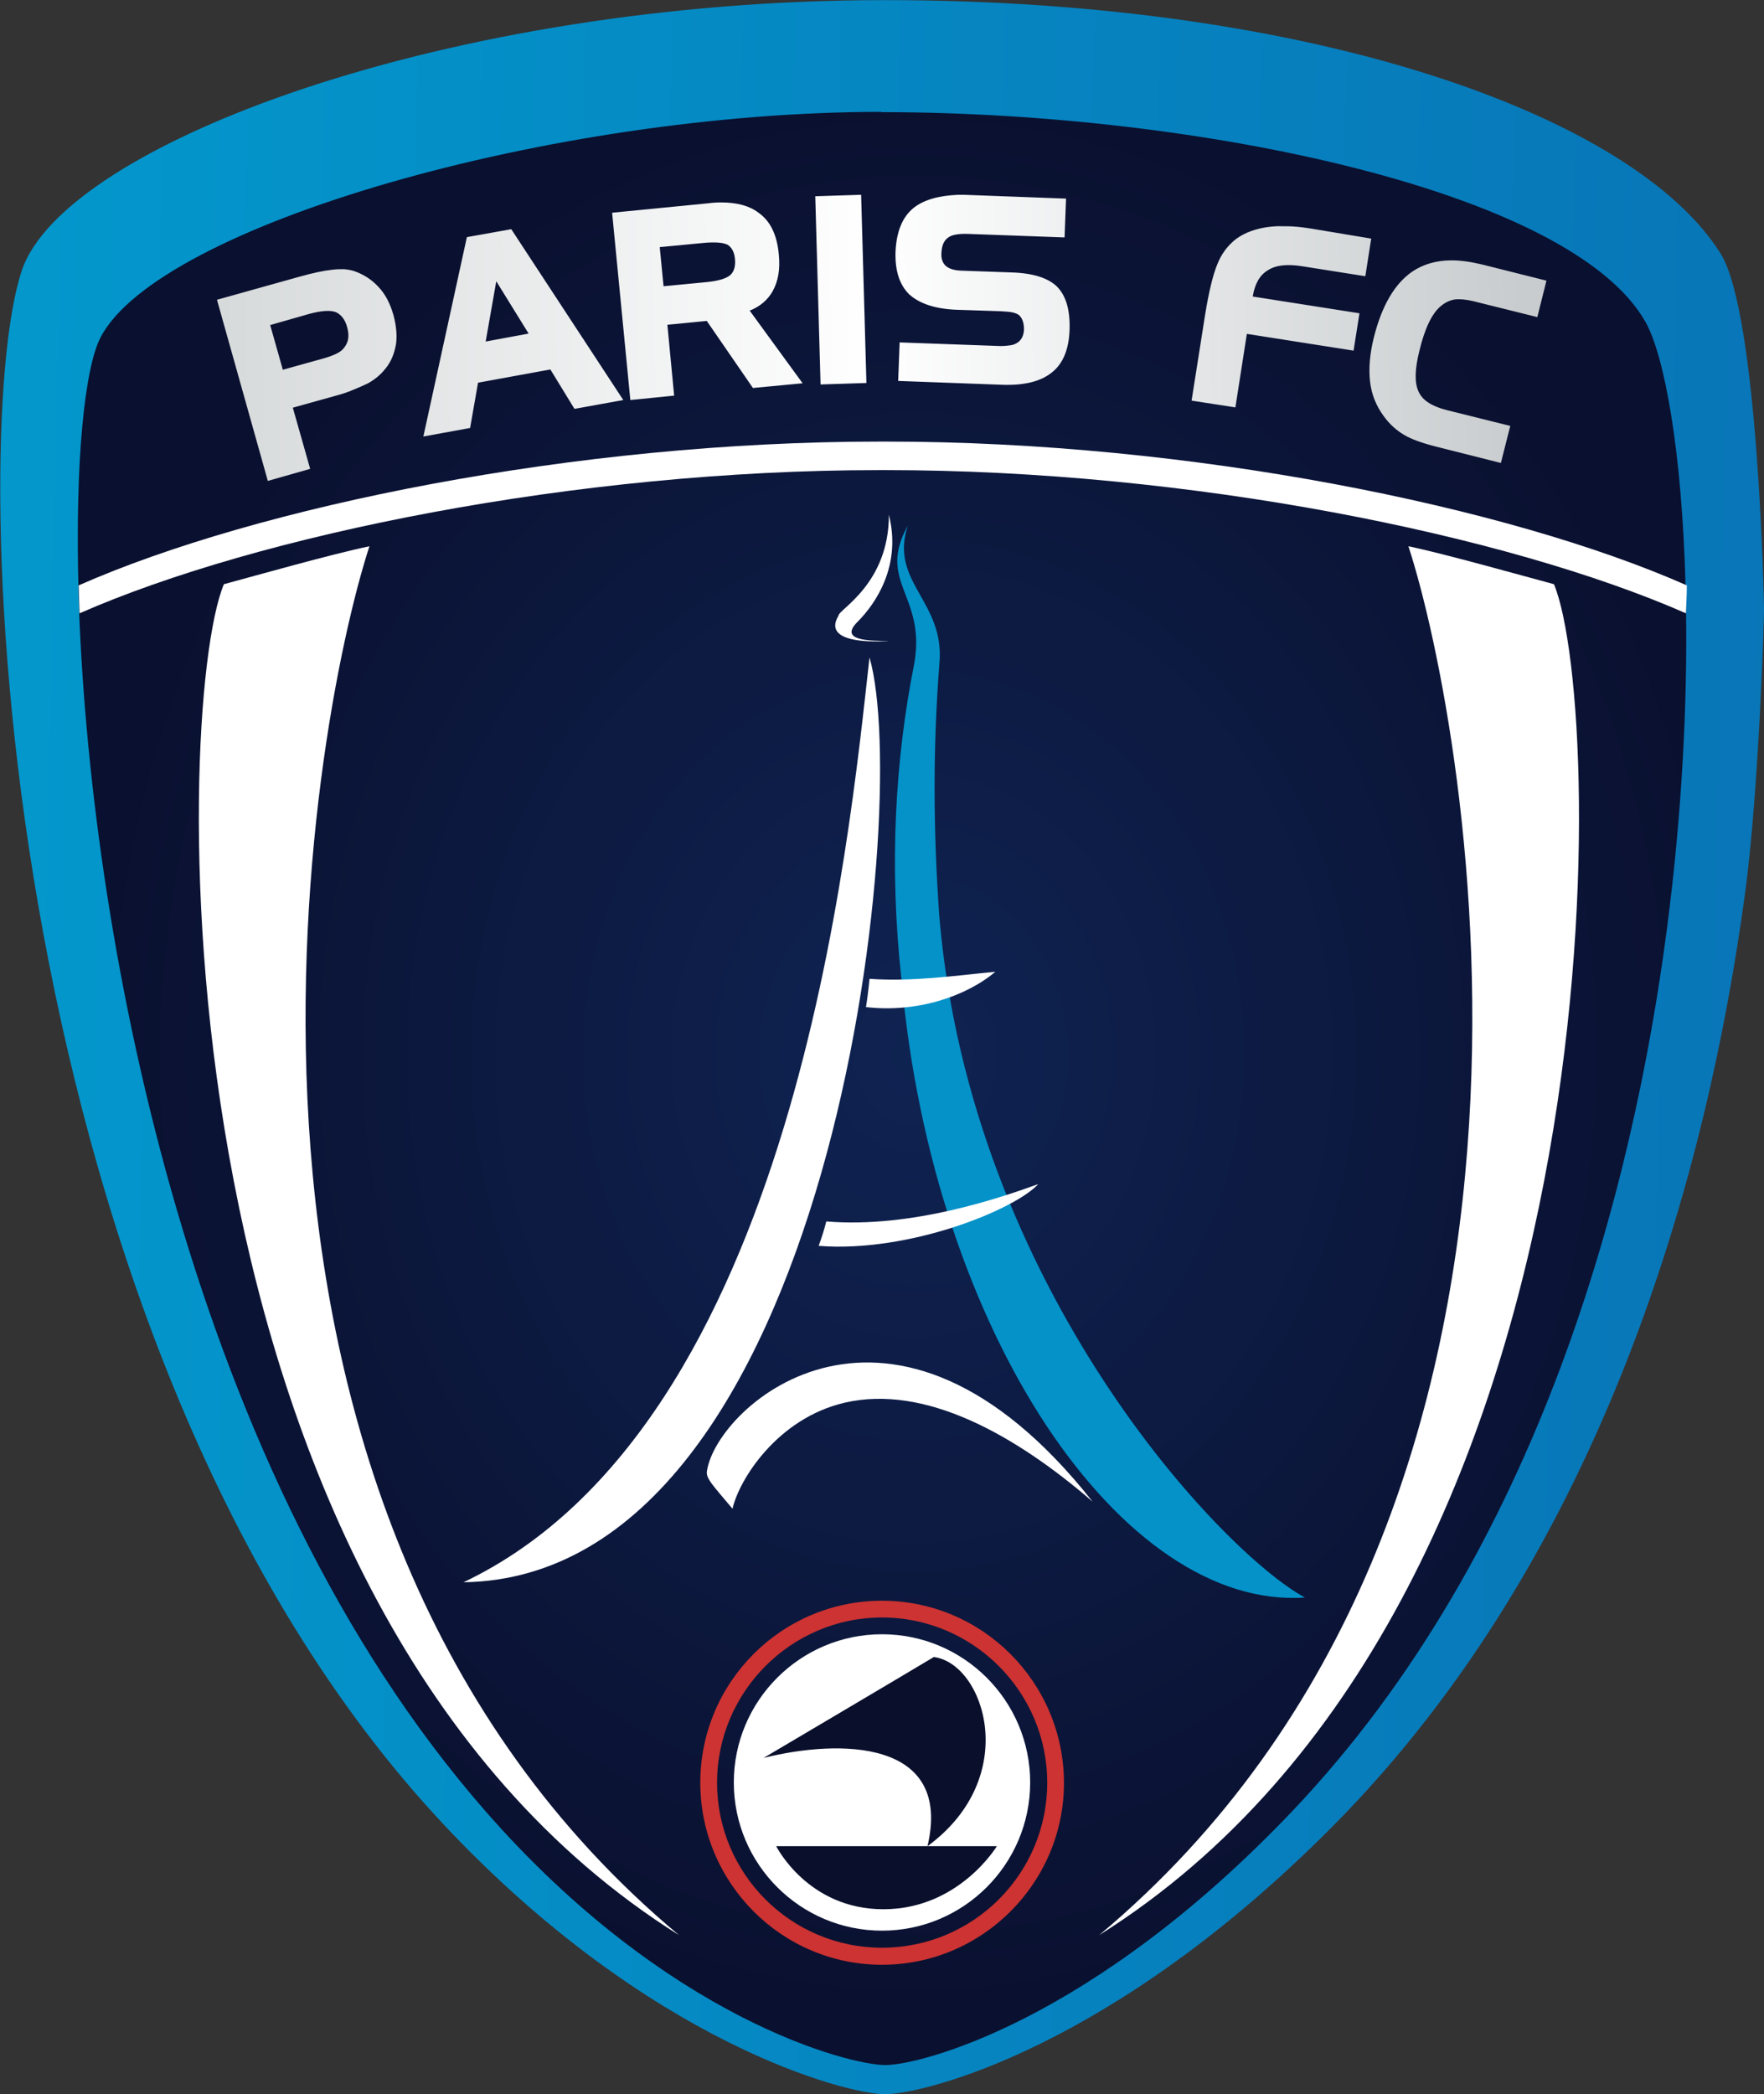 <?xml version="1.0" encoding="utf-8"?>
<!-- Generator: Adobe Illustrator 26.0.2, SVG Export Plug-In . SVG Version: 6.00 Build 0)  -->
<svg version="1.1"
	 id="svg16886" xmlns:cc="http://creativecommons.org/ns#" xmlns:dc="http://purl.org/dc/elements/1.1/" xmlns:inkscape="http://www.inkscape.org/namespaces/inkscape" xmlns:rdf="http://www.w3.org/1999/02/22-rdf-syntax-ns#" xmlns:sodipodi="http://sodipodi.sourceforge.net/DTD/sodipodi-0.dtd" xmlns:svg="http://www.w3.org/2000/svg"
	 xmlns="http://www.w3.org/2000/svg" xmlns:xlink="http://www.w3.org/1999/xlink" x="0px" y="0px" width="600px" height="712.1px"
	 viewBox="0 0 600 712.1" style="enable-background:new 0 0 600 712.1;" xml:space="preserve">
<rect x="0" y="0" width="600" height="712.1" fill="#333333" stroke="none"/>
<style type="text/css">
	.st0{fill:url(#path7680_00000080198328505586096850000005703840326202843025_);}
	.st1{fill:url(#path16836_00000049201946966404979880000005103399804360306855_);}
	.st2{fill:url(#path7792_00000047769330082023825890000000036750214304762267_);}
	.st3{fill:#CC3332;}
	.st4{fill:#FFFFFF;}
	.st5{fill:#0A0F2C;}
	.st6{clip-path:url(#SVGID_00000015321875812239200020000017344757747772207540_);}
	.st7{clip-path:url(#SVGID_00000059284538270630719310000004057762760921124020_);}
	.st8{fill:#0492C9;}
	.st9{clip-path:url(#SVGID_00000137836588055914002860000015250724203808963774_);}
</style>
<sodipodi:namedview  bordercolor="#666666" borderopacity="1.0" id="base" inkscape:current-layer="layer1" inkscape:cx="143.25233" inkscape:cy="361.64921" inkscape:document-units="px" inkscape:pageopacity="0.0" inkscape:pageshadow="2" inkscape:window-height="691" inkscape:window-maximized="1" inkscape:window-width="1280" inkscape:window-x="0" inkscape:window-y="1" inkscape:zoom="0.56083632" pagecolor="#ffffff" showgrid="false" units="px">
	</sodipodi:namedview>
<g id="layer1" transform="translate(0,-340.262)" inkscape:groupmode="layer" inkscape:label="Calque 1">
	<g id="g4322">
		<g id="g4318">
			
				<linearGradient id="path7680_00000100364608644047381050000007703581211112950165_" gradientUnits="userSpaceOnUse" x1="29.599" y1="803.35" x2="511.987" y2="813.505" gradientTransform="matrix(1.25 0 0 1.25 -31.078 -314.166)">
				<stop  offset="0" style="stop-color:#0397CC"/>
				<stop  offset="1" style="stop-color:#0875B7"/>
			</linearGradient>
			
				<path id="path7680" inkscape:connector-curvature="0" sodipodi:nodetypes="sccccccccccccccccs" style="fill:url(#path7680_00000100364608644047381050000007703581211112950165_);" d="
				M300.7,340.3c-147.7,0-278.9,48.9-293.3,92l0,0c-19.5,58.4-8.9,366.1,143.7,528.6l0,0c69.6,74.1,136.7,91.5,149.9,91.5l0,0
				c13.1,0,77.4-15.5,152.5-91.3l0,0c92.8-93.7,127.4-223.9,140-316.6l0,0c4.8-34.9,6.7-97.7,6.5-97.9l0,0c0-0.4-1.9-99.4-14.7-120
				l0,0c-28.7-46.2-136.7-86.3-284.4-86.3l0,0H300.7z"/>
			
				<radialGradient id="path16836_00000131329528384254558350000014946689348058298808_" cx="155.688" cy="373.121" r="273.582" gradientTransform="matrix(1.041 6.937490e-03 8.087980e-03 -1.214 145.669 1150.913)" gradientUnits="userSpaceOnUse">
				<stop  offset="0" style="stop-color:#0F2352"/>
				<stop  offset="1" style="stop-color:#0A102F"/>
			</radialGradient>
			
				<path id="path16836" inkscape:connector-curvature="0" sodipodi:nodetypes="sccccccccccccccccccccccs" style="fill:url(#path16836_00000131329528384254558350000014946689348058298808_);" d="
				M299.8,378.3c-111.9,0-245.9,38.7-265.6,76.7l0,0c-5.4,10.4-8.7,42-7.5,85.8l0,0c0.1,3.1,0.2,6.3,0.3,9.5l0,0
				c4.6,111.2,38,291.1,137.8,405.5l0,0c62.2,71.3,124.3,86.7,136.3,86.7l0,0c11.9,0,70.4-14.7,138.6-86.5l0,0
				c84.3-88.8,115.8-212.1,127.3-300l0,0c5.1-39.1,6.9-75.7,6.5-107.2l0,0c0-3.3-0.1-6.6-0.2-9.8l0,0c-1.2-45-7.1-77.9-13.7-89.4
				l0,0c-25.2-44.3-151.2-71-258.6-71.2l0,0H299.8z"/>
		</g>
		<g id="g4289">
			
				<linearGradient id="path7792_00000011004222013073852540000003936339771565632402_" gradientUnits="userSpaceOnUse" x1="-79.764" y1="611.148" x2="362.464" y2="614.944" gradientTransform="matrix(1 0 0 -1 155.212 1067.287)">
				<stop  offset="0" style="stop-color:#D7DADB"/>
				<stop  offset="0.502" style="stop-color:#FFFFFF"/>
				<stop  offset="1" style="stop-color:#C8CCCE"/>
			</linearGradient>
			
				<path id="path7792" inkscape:connector-curvature="0" style="fill:url(#path7792_00000011004222013073852540000003936339771565632402_);" d="
				M277.3,407l1.8,64l15.6-0.5l-1.8-64L277.3,407L277.3,407z M310.7,411c-3.8,3.1-5.8,8.1-6.1,14.9l0,0c-0.2,6.5,1.4,11.3,4.7,14.5
				l0,0c3.6,3.2,8.9,4.9,16,5.2l0,0l15.2,0.5c1.7,0.1,3,0.2,3.9,0.4l0,0c0.9,0.2,1.7,0.5,2.3,1l0,0c1.1,1.1,1.6,2.7,1.6,4.8l0,0
				c-0.1,2-0.8,3.5-2.1,4.4l0,0c-0.7,0.5-1.6,0.9-2.7,1l0,0c-1.3,0.2-2.7,0.3-4.3,0.2l0,0l-33.2-1.2l-0.5,13.1l35.2,1.3
				c7.6,0.3,13.3-1.1,17.1-4.2l0,0c3.8-3,5.8-7.9,6-14.6l0,0c0.2-6.6-1.2-11.4-4.2-14.5l0,0c-3-3-8.3-4.7-15.7-4.9l0,0l-17-0.6
				c-2.3-0.1-4.1-0.6-5.3-1.7l0,0c-1-1-1.5-2.4-1.4-4.2l0,0c0.1-2.5,0.8-4.2,2.1-5.2l0,0c1.3-1.1,3.6-1.5,6.9-1.4l0,0l32.9,1.2
				l0.5-13.2l-34.8-1.3c-0.7,0-1.3,0-1.9,0l0,0C319.2,406.8,314.2,408.2,310.7,411 M240.8,409.4l-32.6,3.2l6.2,63.7l14.9-1.5
				l-2.3-24.1l13.4-1.3l15.7,22.8l16.9-1.6L255,445.9c3.5-1.4,6.1-3.6,7.8-6.6l0,0c1.9-3.4,2.6-7.5,2.1-12.5l0,0
				c-0.6-6.7-2.9-11.4-6.9-14.2l0,0c-3-2.3-7.2-3.5-12.7-3.5l0,0C243.8,409.1,242.3,409.2,240.8,409.4 M224.4,424.3l14.6-1.4
				c4.1-0.4,6.9-0.2,8.5,0.6l0,0c1.4,0.9,2.3,2.5,2.5,4.9l0,0c0.2,2.4-0.3,4.2-1.6,5.4l0,0c-1.4,1.2-4.1,2-8.1,2.4l0,0l-14.6,1.4
				L224.4,424.3L224.4,424.3z M431,417.5c-2.1,0.3-4,0.8-5.6,1.4l0,0c-1.7,0.6-3.2,1.4-4.8,2.5l0,0c-2.9,2.2-5.1,5.1-6.5,8.6l0,0
				c-1.5,3.6-2.9,9.3-4.2,17.3l0,0l-4.6,29.2l14.9,2.3l3.9-25l36.3,5.7l2-12.7l-36.3-5.7c0.7-4.3,2.4-7.3,5.1-8.9l0,0
				c2.7-1.8,6.6-2.2,11.7-1.4l0,0l21.5,3.4l2-12.8L446,418c-3.2-0.5-5.9-0.8-8.2-0.8l0,0c-0.6,0-1.1,0-1.6,0l0,0
				C434.3,417.1,432.6,417.3,431,417.5 M158.8,420.9L144,488.7l15.9-2.9l2.7-15.4l24.6-4.5l8.2,13.4l16.6-3l-38.1-58.1L158.8,420.9
				L158.8,420.9z M168.8,435.9l11,17.8l-14.6,2.7L168.8,435.9z M480.4,432.6c-6,4.1-10.4,11.6-13.1,22.4l0,0
				c-1.4,5.6-1.8,10.6-1.3,15l0,0c0.5,4.4,2.1,8.3,4.6,11.7l0,0c2,2.8,4.4,4.9,6.9,6.4l0,0c2.5,1.5,6.1,2.8,10.8,4l0,0l22.2,5.6
				l3.2-12.6l-21.7-5.4c-5-1.3-8.2-3.3-9.5-6.3l0,0c-1.4-2.9-1.3-7.6,0.3-13.9l0,0c1.8-7.5,4.2-12.5,7.1-15l0,0
				c1.5-1.3,3.1-2.1,4.9-2.4l0,0c1.8-0.2,3.9,0,6.4,0.6l0,0l21.7,5.4l3.1-12.4l-21.9-5.5c-3.8-0.9-7.2-1.4-10.4-1.4l0,0
				C488.6,428.8,484.1,430.1,480.4,432.6 M116.6,431.8c-1,0-2.3,0-3.7,0.2l0,0c-2.8,0.3-6.6,1.1-11.2,2.4l0,0l-27.9,7.8l17.3,61.6
				l14.4-4.1l-5.9-20.8l14-3.9c2.6-0.7,4.8-1.4,6.6-2.2l0,0c1.7-0.7,3.3-1.4,4.8-2.1l0,0c2.4-1.3,4.5-3,6.2-5.2l0,0
				c1.8-2.2,2.9-4.9,3.5-8.2l0,0c0.4-3,0.1-6.3-0.9-10l0,0c-1.1-3.8-2.7-7-5.1-9.5l0,0c-2.3-2.5-5.1-4.3-8.4-5.4l0,0
				c-1-0.3-2.1-0.5-3.3-0.6l0,0C116.9,431.8,116.8,431.8,116.6,431.8 M91.9,450.8l13.3-3.8c4.1-1.1,7.1-1.3,9-0.6l0,0
				c1.8,0.8,3.2,2.5,3.9,5.2l0,0c0.7,2.6,0.5,4.7-0.7,6.4l0,0c-0.6,1-1.5,1.8-2.7,2.4l0,0c-1.2,0.6-2.7,1.2-4.5,1.7l0,0l-14,3.9
				L91.9,450.8L91.9,450.8z"/>
			<g id="g4266">
				<g id="g4241" transform="translate(-0.003,0)">
					<path id="path7878" inkscape:connector-curvature="0" class="st3" d="M300,1002.6c-31,0-56.1-25.2-56.1-56.1
						s25.2-56.2,56.1-56.2s56.2,25.2,56.2,56.2S331,1002.6,300,1002.6 M300,884.6c-34.1,0-61.8,27.7-61.8,61.9
						c0,34.1,27.7,61.9,61.8,61.9c34.1,0,61.9-27.8,61.9-61.9C361.8,912.3,334.1,884.6,300,884.6"/>
					<g id="g4235" transform="translate(0,-2.5e-5)">
						<path id="path18230" inkscape:connector-curvature="0" sodipodi:nodetypes="ssscs" class="st4" d="M249.6,946.4
							c0,27.8,22.6,50.4,50.4,50.4c27.8,0,50.4-22.6,50.4-50.4c0-27.8-22.6-50.4-50.4-50.4C272.2,896,249.6,918.6,249.6,946.4
							L249.6,946.4z"/>
						<g id="g12703" transform="matrix(21.44,0,0,-21.44,-11603.018,10976.266)">
							<path id="path7880" inkscape:connector-curvature="0" class="st5" d="M553.3,468.2c1.2,0.3,3,0.3,2.6-1.4
								c1.5,1.1,0.9,2.9,0.1,3C555.5,469.5,553.3,468.2,553.3,468.2"/>
							<path id="path7882" inkscape:connector-curvature="0" class="st5" d="M553.5,466.8h3.5c0,0-0.6-1-1.8-1
								C554,465.8,553.5,466.8,553.5,466.8"/>
						</g>
					</g>
				</g>
				<g id="g18246" transform="translate(152.051,13.025)">
					<g id="g7734-2" transform="matrix(21.44,0,0,-21.44,-11759.623,10962.296)">
						<g>
							<defs>
								<path id="SVGID_1_" d="M555.9,485.5c-0.3-1.5-0.4-3.2-0.2-5l0,0c0.5-5.6,3.5-10,6.4-9.8l0,0c-1.3,0.7-5.3,4.9-5.8,10.8l0,0
									c-0.1,1.4-0.1,2.7,0,4l0,0c0.1,1-0.8,1.3-0.5,2.2l0,0C555.3,486.8,556.1,486.6,555.9,485.5"/>
							</defs>
							<clipPath id="SVGID_00000149350256325593174530000001047298458102481029_">
								<use xlink:href="#SVGID_1_"  style="overflow:visible;"/>
							</clipPath>
							<g id="g7736-4" style="clip-path:url(#SVGID_00000149350256325593174530000001047298458102481029_);">
								<g>
									<defs>
										
											<rect id="SVGID_00000056426559715927299260000010588020336507612064_" x="-9849.9" y="-6518.3" width="20663.5" height="13674.4"/>
									</defs>
									<clipPath id="SVGID_00000087413034325899730480000003628941696680162986_">
										<use xlink:href="#SVGID_00000056426559715927299260000010588020336507612064_"  style="overflow:visible;"/>
									</clipPath>
									<g id="g7742-8" style="clip-path:url(#SVGID_00000087413034325899730480000003628941696680162986_);">
										<g id="g7748-7">
											<path id="path7756" inkscape:connector-curvature="0" class="st8" d="M0,0h963.8v637.8H0V0z"/>
										</g>
									</g>
								</g>
							</g>
						</g>
					</g>
					<g id="g18237">
						<path id="path7730" inkscape:connector-curvature="0" class="st4" d="M219.6,837.9c-26.5-22.9-57.1-39.9-84.2-33.7
							c-23.1,5.3-36.1,26.3-38.3,36.1c-6.7-8-9.1-10.3-8.7-12.8C91.7,805.1,151.6,751.8,219.6,837.9"/>
						<path id="path7732" inkscape:connector-curvature="0" class="st4" d="M143.7,550.8c-7,62.1-25.2,260.8-138.1,314.5
							C131,863.4,158.4,601.9,143.7,550.8"/>
						<g id="g7758" transform="matrix(21.44,0,0,-21.44,-11759.623,10962.879)">
							<g>
								<defs>
									<rect id="SVGID_00000173859608072071690260000018217573988031019697_" x="190.9" y="114.4" width="729.3" height="729.3"/>
								</defs>
								<clipPath id="SVGID_00000097457925926634534840000004998407146588542360_">
									<use xlink:href="#SVGID_00000173859608072071690260000018217573988031019697_"  style="overflow:visible;"/>
								</clipPath>
								<g id="g7760" style="clip-path:url(#SVGID_00000097457925926634534840000004998407146588542360_);">
									<path id="path7766" inkscape:connector-curvature="0" class="st4" d="M555,486.2c0.3,0.3,0.7,0.9,0.5,1.7
										c0-1.1-0.8-1.5-0.8-1.6c-0.3-0.5,0.8-0.4,0.8-0.4C555.2,485.9,554.7,485.9,555,486.2"/>
								</g>
							</g>
						</g>
						<path id="path7884" inkscape:connector-curvature="0" class="st4" d="M129,742.6c-0.7,2.8-1.6,5.6-2.6,8.3
							c30.8,2.4,66.7-12.3,74.7-21C188.6,734.4,158.2,745,129,742.6"/>
						<path id="path7886" inkscape:connector-curvature="0" class="st4" d="M143.7,660.1c-0.3,3.2-0.7,6.4-1.2,9.6
							c17.1,2,33.9-3.5,44-12C171.9,659.1,158.4,661.1,143.7,660.1"/>
					</g>
				</g>
			</g>
			<g id="g18525" transform="translate(155.056,13.025)">
				<path id="path7888" inkscape:connector-curvature="0" class="st4" d="M146.5,477.4H144c-103.3,0-211.6,22.1-272.3,48.9
					c0.1,3.1,0.2,6.3,0.3,9.5c60.8-26.7,168.9-48.7,272-48.7h2.4c103.1,0,211.2,22,272,48.7c0.1-3.2,0.3-6.4,0.3-9.5
					C358.1,499.5,249.8,477.4,146.5,477.4"/>
				<path id="path7890" inkscape:connector-curvature="0" class="st4" d="M-29.4,513c-12.2,2.5-38.8,10-49.5,12.9
					C-96.4,567.7-104,872.4,75.9,985.3C-97.7,840.3-49.6,575-29.4,513"/>
				<path id="path7892" inkscape:connector-curvature="0" class="st4" d="M324,513c20.2,62,68.3,327.3-105.2,472.3
					C398.6,872.4,391,567.7,373.5,525.9C362.7,523,336.1,515.5,324,513"/>
			</g>
		</g>
	</g>
</g>
</svg>
